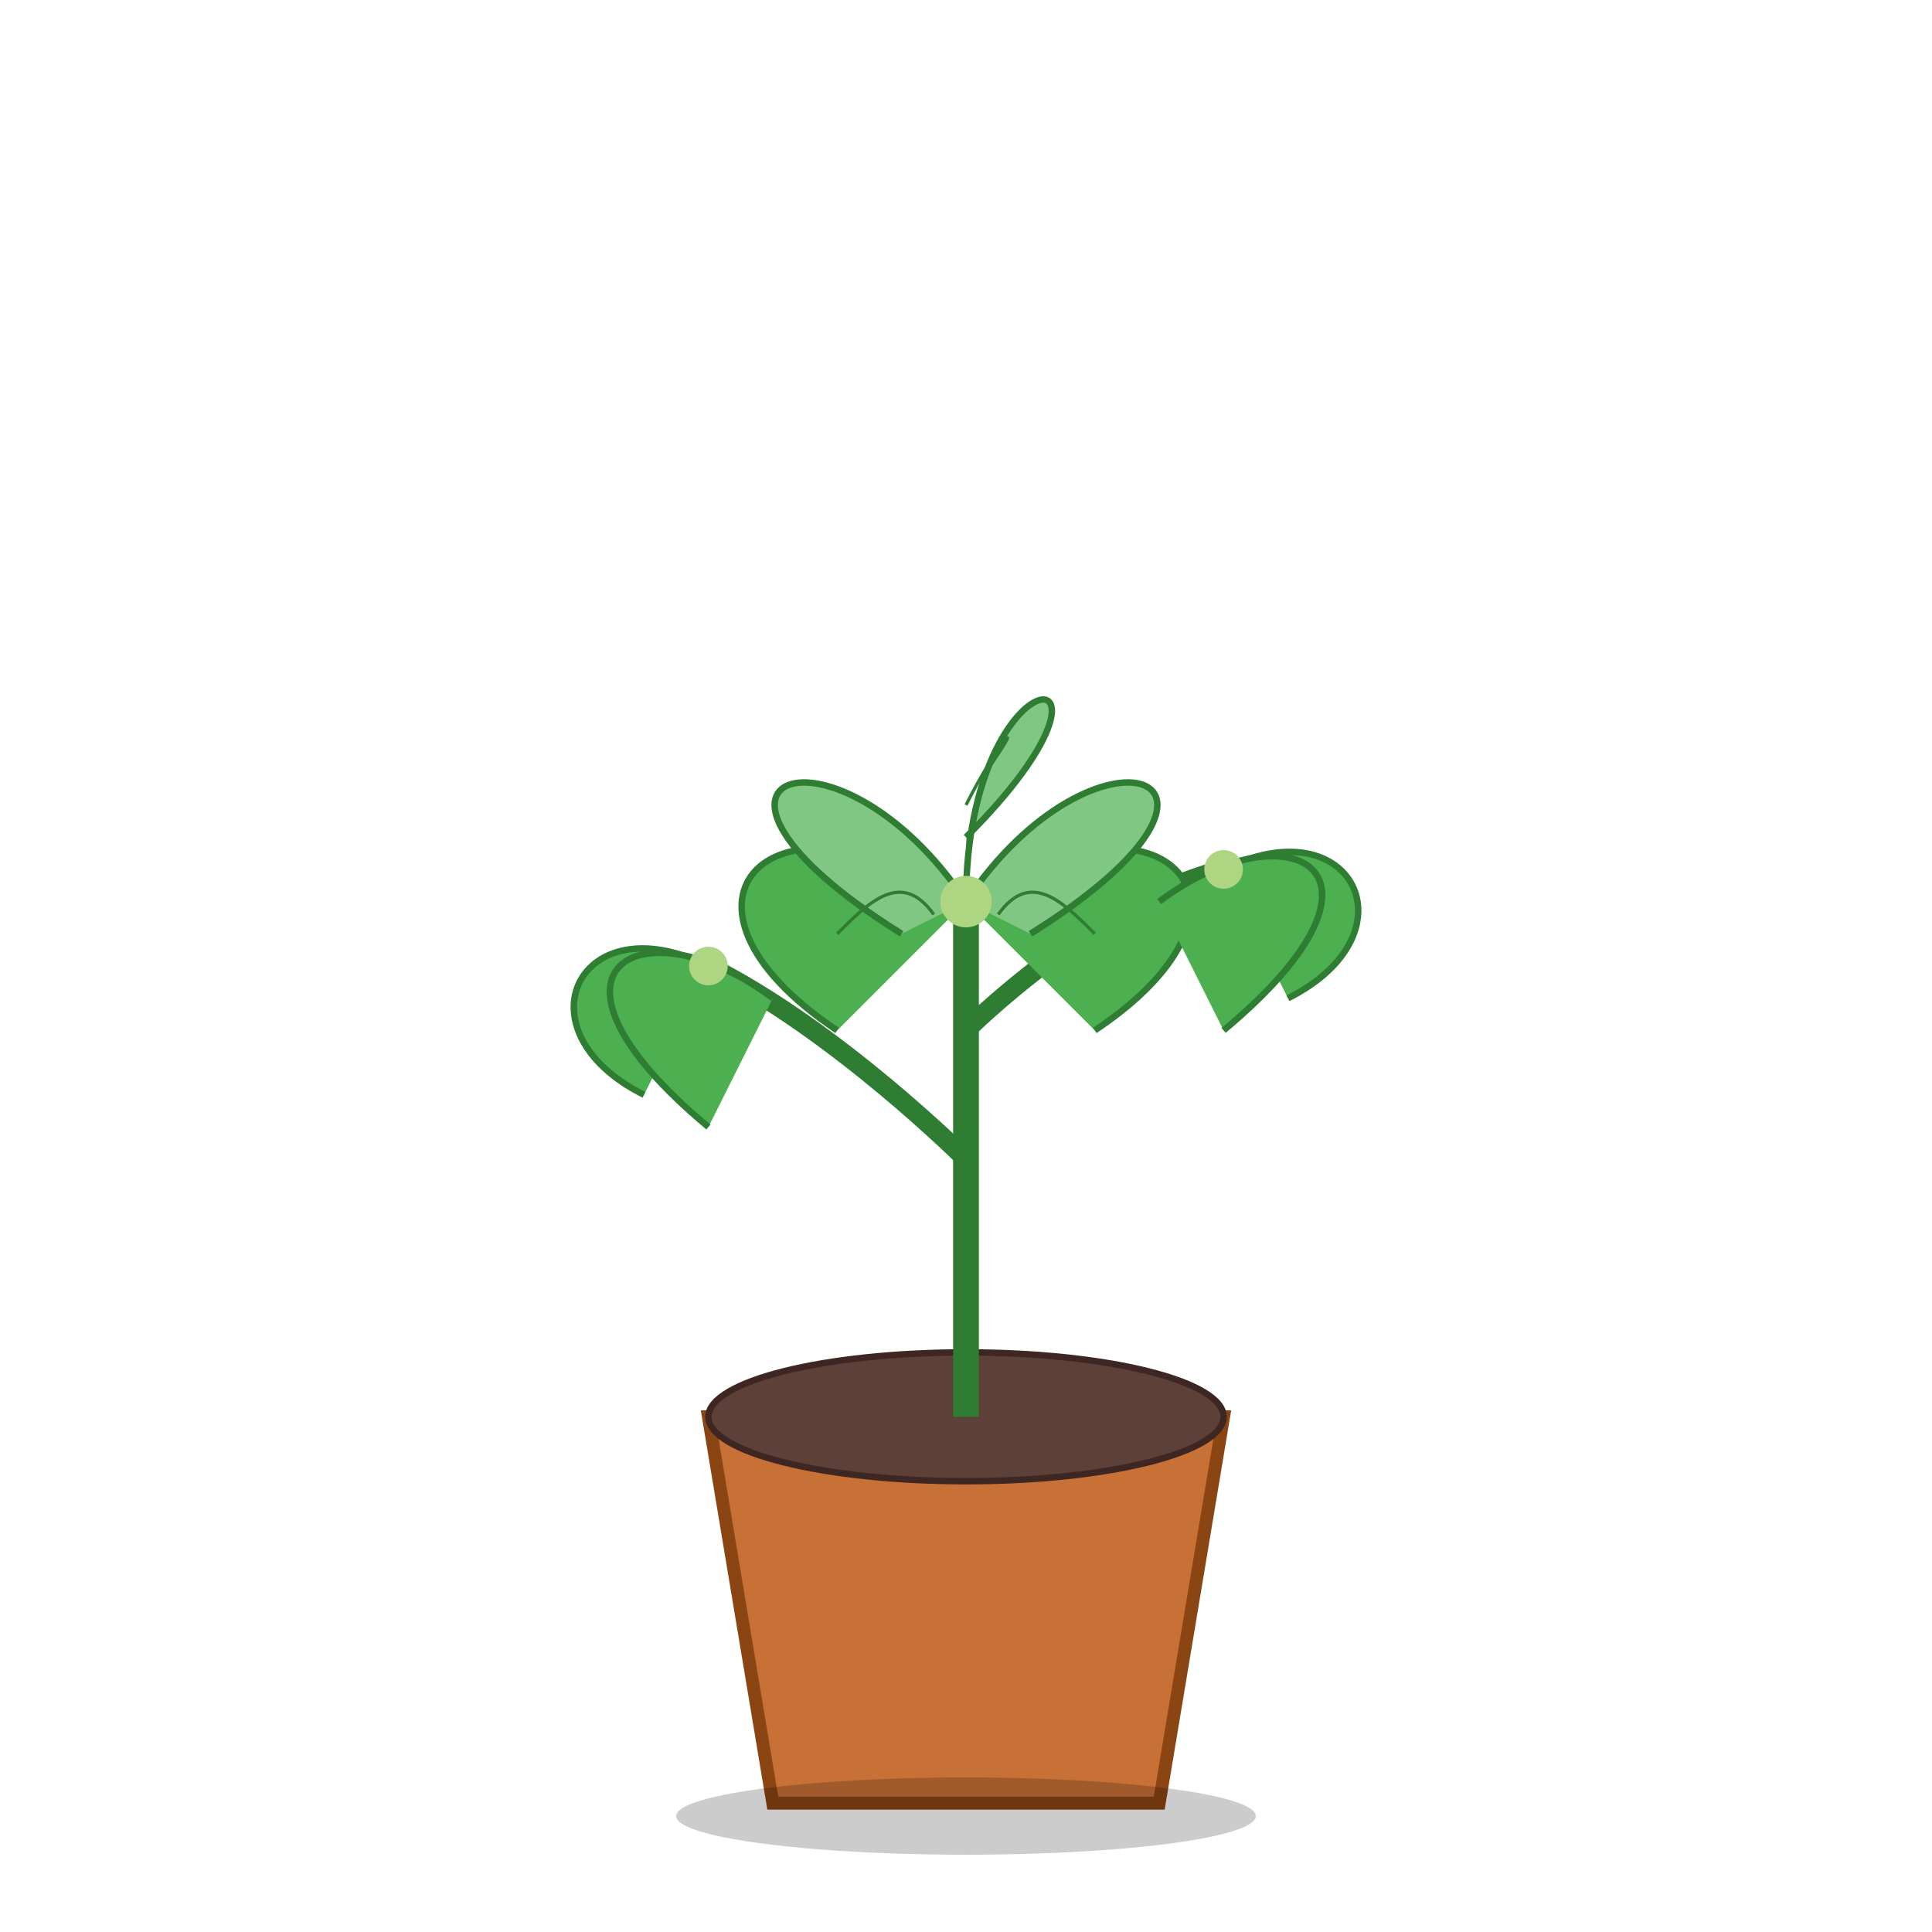 <?xml version="1.0" encoding="UTF-8" standalone="no"?>
<svg viewBox="0 0 300 300" xmlns="http://www.w3.org/2000/svg">
  <path d="M110 220 L190 220 L180 280 L120 280 Z" fill="#C87137" stroke="#8B4513" stroke-width="2" />
  <ellipse cx="150" cy="220" rx="40" ry="10" fill="#5D4037" stroke="#3E2723" stroke-width="1" />
  <path d="M150 220 C150 220, 150 180, 150 140" stroke="#2E7D32" stroke-width="4" fill="none" />
  <path d="M150 180 C150 180, 130 160, 110 150" stroke="#2E7D32" stroke-width="3" fill="none" />
  <path d="M150 160 C150 160, 170 140, 190 135" stroke="#2E7D32" stroke-width="3" fill="none" />
  <path d="M150 140 C120 120, 100 140, 130 160" fill="#4CAF50" stroke="#2E7D32" stroke-width="1" />
  <path d="M150 140 C180 120, 200 140, 170 160" fill="#4CAF50" stroke="#2E7D32" stroke-width="1" />
  <path d="M110 150 C90 140, 80 160, 100 170" fill="#4CAF50" stroke="#2E7D32" stroke-width="1" />
  <path d="M120 155 C100 140, 80 150, 110 175" fill="#4CAF50" stroke="#2E7D32" stroke-width="1" />
  <path d="M190 135 C210 125, 220 145, 200 155" fill="#4CAF50" stroke="#2E7D32" stroke-width="1" />
  <path d="M180 140 C200 125, 220 135, 190 160" fill="#4CAF50" stroke="#2E7D32" stroke-width="1" />
  <path d="M150 140 C130 110, 100 120, 140 145" fill="#81C784" stroke="#2E7D32" stroke-width="1" />
  <path d="M150 140 C170 110, 200 120, 160 145" fill="#81C784" stroke="#2E7D32" stroke-width="1" />
  <path d="M150 140 C150 100, 180 100, 150 130" fill="#81C784" stroke="#2E7D32" stroke-width="1" />
  <path d="M130 145 C135 140, 140 135, 145 142" stroke="#2E7D32" stroke-width="0.5" fill="none" />
  <path d="M170 145 C165 140, 160 135, 155 142" stroke="#2E7D32" stroke-width="0.5" fill="none" />
  <path d="M150 125 C155 115, 160 110, 153 120" stroke="#2E7D32" stroke-width="0.5" fill="none" />
  <circle cx="110" cy="150" r="3" fill="#AED581" />
  <circle cx="190" cy="135" r="3" fill="#AED581" />
  <circle cx="150" cy="140" r="4" fill="#AED581" />
  <ellipse cx="150" cy="282" rx="45" ry="6" fill="rgba(0,0,0,0.2)" />
</svg>